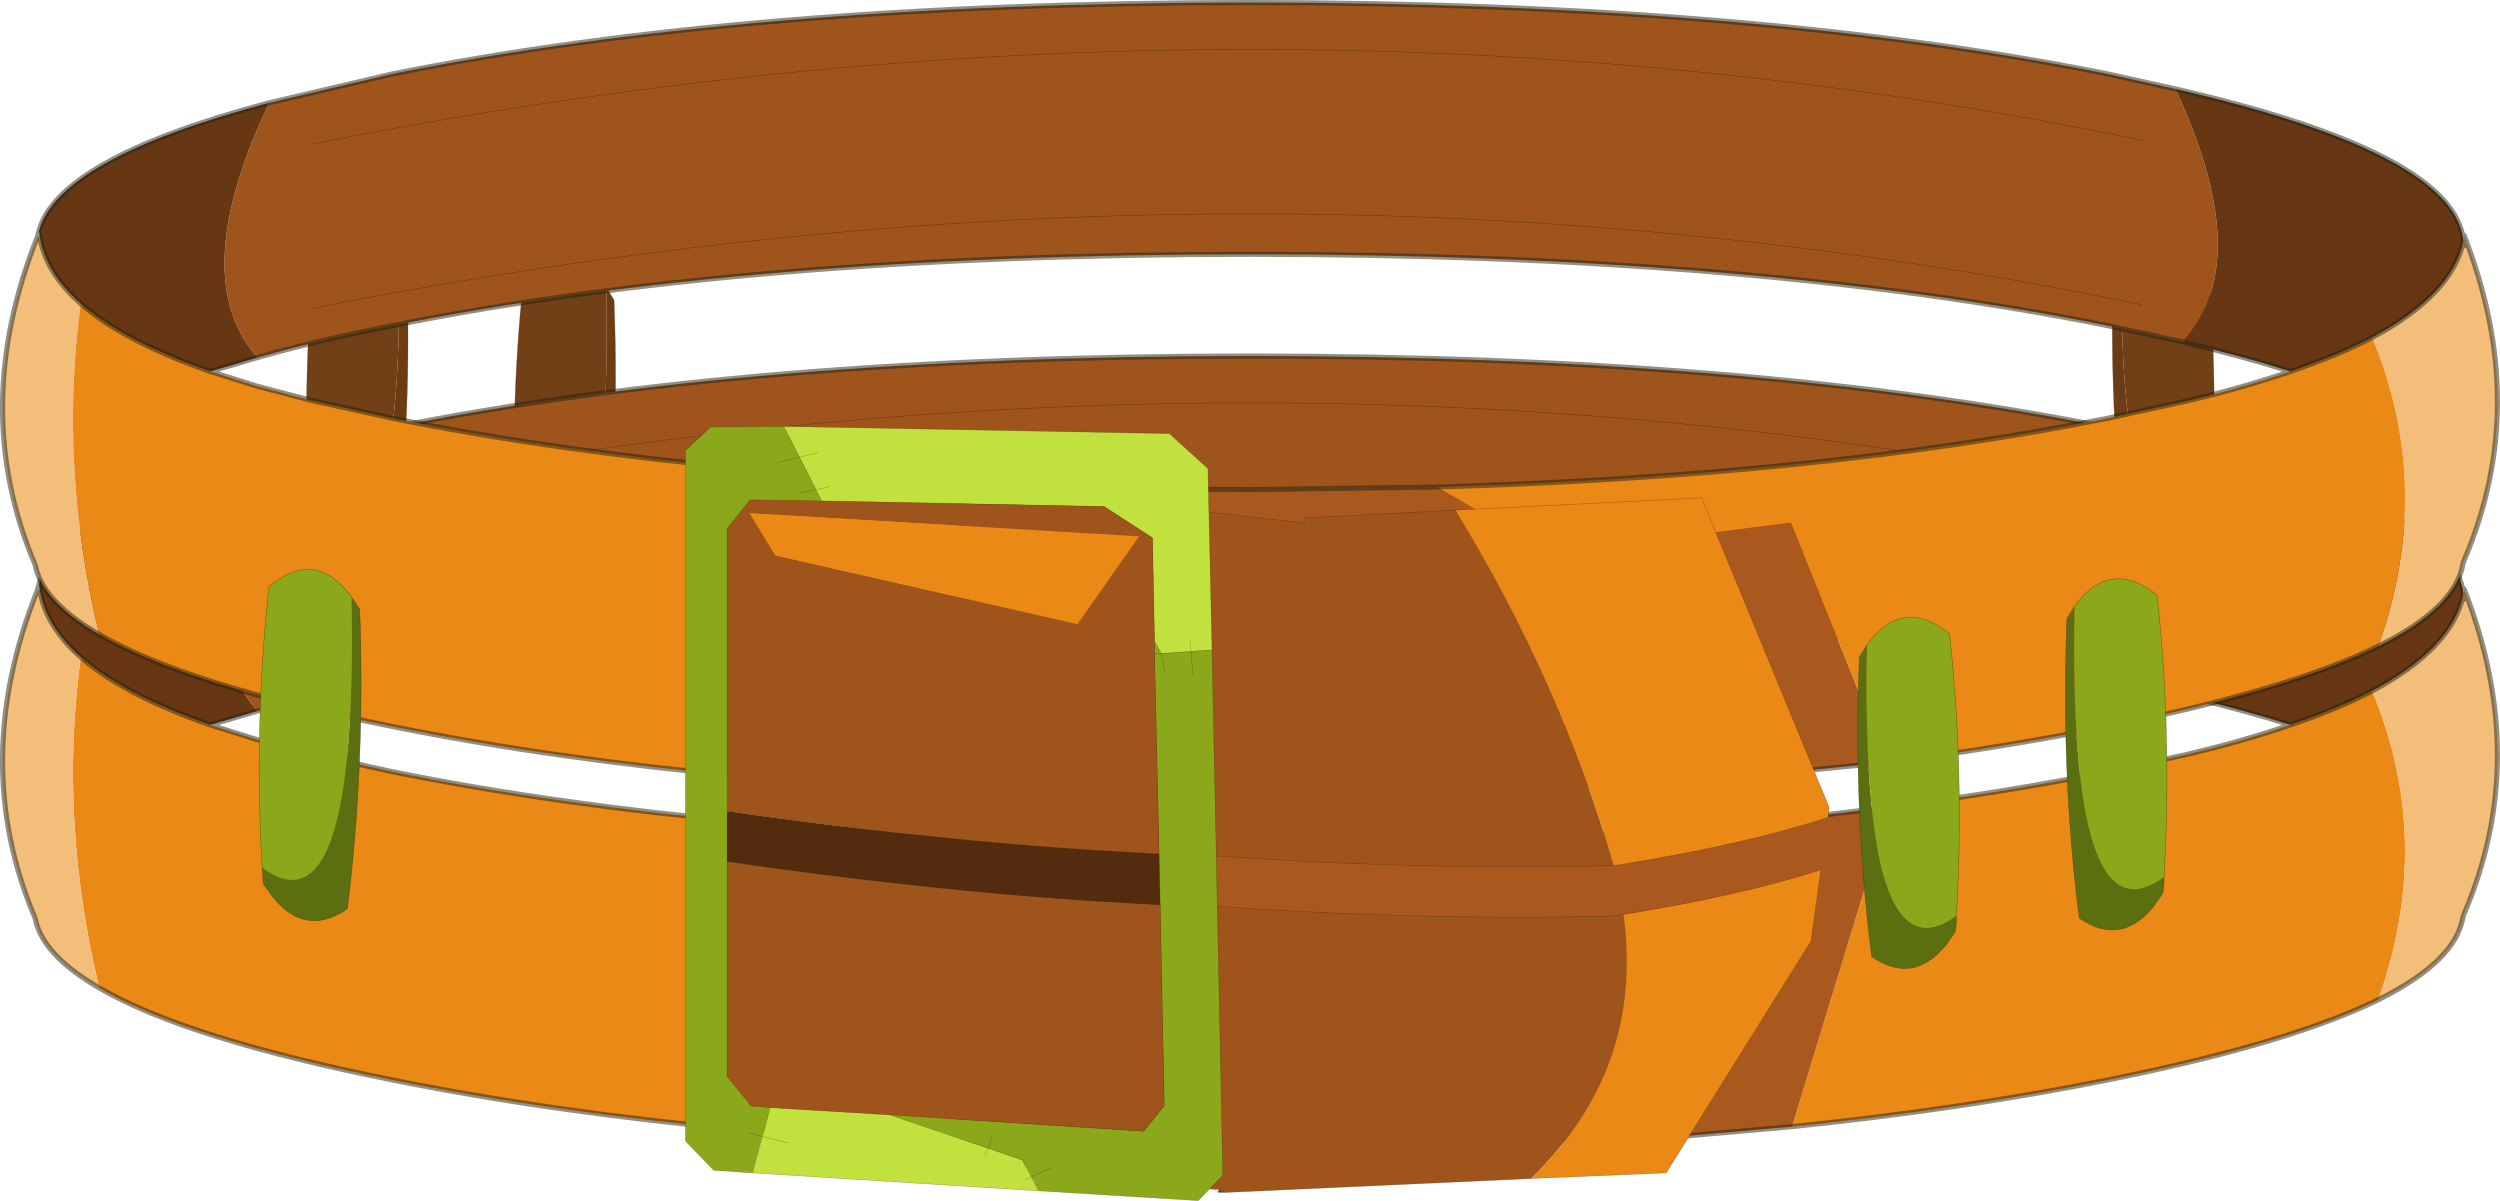 <?xml version="1.0" encoding="UTF-8"?>
<svg version="1.1" viewBox="0 0 243.31 116.88" xmlns="http://www.w3.org/2000/svg" xmlns:cc="http://creativecommons.org/ns#" xmlns:dc="http://purl.org/dc/elements/1.1/" xmlns:rdf="http://www.w3.org/1999/02/22-rdf-syntax-ns#" xmlns:xlink="http://www.w3.org/1999/xlink">
<g transform="translate(-127.09 -141)">
<use transform="translate(156.9,161.7)" width="185.7" height="38.8" xlink:href="#d"/>
<use transform="translate(127.1,141)" width="243.3" height="116.05" xlink:href="#c"/>
<use transform="rotate(-.04 300720 .067)" width="9.9" height="34.15" xlink:href="#b"/>
<use transform="translate(193.8,182.5)" width="52.3" height="75.35" xlink:href="#a"/>
</g>
<defs>
<g id="d" transform="translate(92.85,19.4)">
<path d="m-63.65-12.1-0.1-0.15q-3.45-4.55-7.95-0.9v0.2q-1.45 13.45-0.65 27.2 9.35 6.9 8.7-26.35" fill="#714016" fill-rule="evenodd"/>
<path d="m-72.35 14.25v0.6l0.1 0.95 0.9 1.3q3.2 3.95 7.25 1.15 1.8-14.05 1.2-29.15l-0.75-1.2q0.65 33.25-8.7 26.35" fill="#6c3c14" fill-rule="evenodd"/>
<path d="m-63.65-12.1-0.1-0.15q-3.45-4.55-7.95-0.9v0.2q-1.45 13.45-0.65 27.2v0.6l0.1 0.95 0.9 1.3q3.2 3.95 7.25 1.15 1.8-14.05 1.2-29.15z" fill="none" stroke="#603411" stroke-linecap="round" stroke-linejoin="round" stroke-opacity=".502" stroke-width=".05"/>
<path d="m-92.55 10.5v0.6l0.1 0.95 0.9 1.3q3.2 3.95 7.25 1.15 1.8-14.05 1.2-29.15l-0.75-1.2q0.65 33.25-8.7 26.35" fill="#6c3c14" fill-rule="evenodd"/>
<path d="m-83.85-15.85-0.1-0.15q-3.45-4.55-7.95-0.9v0.2q-1.45 13.45-0.65 27.2 9.35 6.9 8.7-26.35" fill="#714016" fill-rule="evenodd"/>
<path d="m-83.85-15.85-0.1-0.15q-3.45-4.55-7.95-0.9v0.2q-1.45 13.45-0.65 27.2v0.6l0.1 0.95 0.9 1.3q3.2 3.95 7.25 1.15 1.8-14.05 1.2-29.15z" fill="none" stroke="#603411" stroke-linecap="round" stroke-linejoin="round" stroke-opacity=".502" stroke-width=".05"/>
<path d="m92.55 9.6q0.8-13.75-0.65-27.2l-0.05-0.2q-4.45-3.65-7.9 0.9l-0.1 0.15q-0.65 33.25 8.7 26.35" fill="#714016" fill-rule="evenodd"/>
<path d="m92.55 9.6q-9.35 6.9-8.7-26.35l-0.8 1.2q-0.55 15.1 1.2 29.15 4.1 2.8 7.25-1.15l0.95-1.3 0.05-0.95 0.05-0.6" fill="#6c3c14" fill-rule="evenodd"/>
<path d="m83.85-16.75 0.1-0.15q3.45-4.55 7.9-0.9l0.05 0.2q1.45 13.45 0.65 27.2m-8.7-26.35-0.8 1.2q-0.55 15.1 1.2 29.15 4.1 2.8 7.25-1.15l0.95-1.3 0.05-0.95 0.05-0.6" fill="none" stroke="#603411" stroke-linecap="round" stroke-linejoin="round" stroke-opacity=".502" stroke-width=".05"/>
</g>
<g id="c" transform="translate(-127.1,-141)">
<path d="m339.65 208.7 0.1-0.35v0.4l-0.1-0.05m-208.75-10.7h-0.05 0.05" fill="#6c5e2b" fill-rule="evenodd"/>
<path d="m358.55 238.3q-8.65 4.25-26.3 7.8-14.2 2.85-30.75 4.55l9.5-31.1q11.2-1.45 21.25-3.45l8-1.75q5.4-1.3 9.75-2.8 4.6-1.55 7.95-3.3 6.1 14.6 0.6 30.05m-118.25 14.7q-43.5-0.55-75.05-6.9-20-4-28.5-8.95-3.95-16.35-1.8-32.2 4.15 3.65 12.6 6.6l4.45 1.4 5.3 1.4 7.95 1.75q31.75 6.4 75.55 6.9l-0.5 30" fill="#ea8915" fill-rule="evenodd"/>
<path d="m301.5 250.65-10.85 0.95-41.9 1.45-8.45-0.05 0.5-30 7.95 0.05 18.2-0.25q23.95-0.7 44.05-3.25l-9.5 31.1" fill="#aa591e" fill-rule="evenodd"/>
<path d="m366.9 198.3q6.5 16.55 0 31.65l-0.1 0.3q-0.7 4.3-8.25 8.05 5.5-15.45-0.6-30.05 7.85-4.2 8.9-9.45v0.55l0.05-1.05m-230.15 38.85q-5.1-2.95-6.1-6.2l-0.15-0.6q-6.45-15.2 0.25-31.95l0.2-0.05q0.55 3.55 4 6.6-2.15 15.85 1.8 32.2" fill="#f3bd7a" fill-rule="evenodd"/>
<path d="m338.8 184.05q26.25 6.05 27.95 14.2l0.05 0.35 0.05 0.2q-1.05 5.25-8.9 9.45-3.35 1.75-7.95 3.3-4.5-1.45-10.25-2.8v-0.4q6.8-7.75-0.95-24.3m-207.95 13.95q1.75-7.1 22.45-12.6-8.1 16.95-1.15 24.8l-4.6 1.35q-8.45-2.95-12.6-6.6-3.45-3.05-4-6.6v-0.05l-0.05-0.3h-0.05" fill="#673612" fill-rule="evenodd"/>
<path d="m153.3 185.4 11.95-2.8q34.6-6.95 83.5-6.95t83.5 6.95l6.55 1.45q7.75 16.55 0.95 24.3l-0.1 0.35-7.4-1.6q-34.6-6.95-83.5-6.95t-83.5 6.95q-7.35 1.45-13.1 3.1-6.95-7.85 1.15-24.8m182.25 19.65q-86.15-17.85-178 0.35 91.85-18.2 178-0.35m0-16q-86.15-17.85-178 0.35 91.85-18.2 178-0.35" fill="#9f541c" fill-rule="evenodd"/>
<path d="m153.3 185.4 11.95-2.8q34.6-6.95 83.5-6.95t83.5 6.95l6.55 1.45q26.25 6.05 27.95 14.2l0.05 0.35 0.1-0.3q6.5 16.55 0 31.65l-0.1 0.3q-0.7 4.3-8.25 8.05-8.65 4.25-26.3 7.8-14.2 2.85-30.75 4.55l-10.85 0.95-41.9 1.45-8.45-0.05q-43.5-0.55-75.05-6.9-20-4-28.5-8.95-5.1-2.95-6.1-6.2l-0.15-0.6q-6.45-15.2 0.25-31.95v-0.05l0.1-0.35q1.75-7.1 22.45-12.6m-1.15 24.8q5.75-1.65 13.1-3.1 34.6-6.95 83.5-6.95t83.5 6.95l7.4 1.6 0.1 0.05q5.75 1.35 10.25 2.8 4.6-1.55 7.95-3.3 7.85-4.2 8.9-9.45v0.55l0.05-1.05-0.05 0.5-0.05-0.2m-16.8 12.95q-4.35 1.5-9.75 2.8l-8 1.75q-10.05 2-21.25 3.45-20.1 2.55-44.05 3.25l-18.2 0.25-7.95-0.05q-43.8-0.5-75.55-6.9l-7.95-1.75-5.3-1.4-4.45-1.4q-8.45-2.95-12.6-6.6-3.45-3.05-4-6.6v-0.05l-0.05-0.3-0.15 0.35m16.8 13.2 4.6-1.35" fill="none" stroke="#232312" stroke-linecap="round" stroke-linejoin="round" stroke-opacity=".502" stroke-width=".5"/>
<path d="m157.55 189.4q91.85-18.2 178-0.35m-178 16.35q91.85-18.2 178-0.35" fill="none" stroke="#232312" stroke-linecap="round" stroke-linejoin="round" stroke-opacity=".502" stroke-width=".05"/>
<path d="m339.75 174.35-0.1-0.05 0.1-0.35v0.4m-208.85-10.75h-0.05 0.05" fill="#6c5e2b" fill-rule="evenodd"/>
<path d="m358.55 203.9q5.5-15.45-0.6-30.05 7.85-4.2 8.9-9.45v0.55l0.05-1.05q6.5 16.55 0 31.65l-0.1 0.3q-0.7 4.3-8.25 8.05m-227.6-39.95q0.55 3.55 4 6.6-2.15 15.85 1.8 32.2-5.1-2.95-6.1-6.2l-0.15-0.6q-6.45-15.2 0.25-31.95l0.2-0.05" fill="#f3bd7a" fill-rule="evenodd"/>
<path d="m266.95 188.4q5.9 3.3 10.4 6.55l24.05-3.1 9.35 23.35-20.1 2-41.9 1.45-8.45-0.05 0.5-30 7.95 0.05 18.2-0.25" fill="#aa591e" fill-rule="evenodd"/>
<path d="m266.95 188.4q37.35-1.1 65.3-6.7l8-1.75q5.4-1.3 9.75-2.8 4.6-1.55 7.95-3.3 6.1 14.6 0.6 30.05-8.65 4.25-26.3 7.8-10.15 2.05-21.5 3.5l-9.35-23.35-24.05 3.1q-4.5-3.25-10.4-6.55m-119.4-11.25 4.45 1.4 5.3 1.4 7.95 1.75q31.75 6.4 75.55 6.9l-0.5 30q-43.5-0.55-75.05-6.9-20-4-28.5-8.95-3.95-16.35-1.8-32.2 4.15 3.65 12.6 6.6" fill="#ea8915" fill-rule="evenodd"/>
<path d="m339.65 174.3-7.4-1.6q-34.6-6.95-83.5-6.95t-83.5 6.95q-7.35 1.45-13.1 3.1-6.95-7.85 1.15-24.8l11.95-2.8q34.6-6.95 83.5-6.95t83.5 6.95l6.55 1.45q7.75 16.55 0.95 24.3l-0.1 0.35m-4.1-19.65q-86.15-17.85-178 0.35 91.85-18.2 178-0.35m0 16q-86.15-17.85-178 0.35 91.85-18.2 178-0.35" fill="#9f541c" fill-rule="evenodd"/>
<path d="m357.95 173.85q-3.35 1.75-7.95 3.3-4.5-1.45-10.25-2.8v-0.4q6.8-7.75-0.95-24.3 26.25 6.05 27.95 14.2l0.05 0.35 0.05 0.2q-1.05 5.25-8.9 9.45m-205.8 1.95-4.6 1.35q-8.45-2.95-12.6-6.6-3.45-3.05-4-6.6v-0.05l-0.05-0.3h-0.05q1.75-7.1 22.45-12.6-8.1 16.95-1.15 24.8" fill="#673612" fill-rule="evenodd"/>
<path d="m350 177.15q-4.35 1.5-9.75 2.8l-8 1.75q-27.95 5.6-65.3 6.7m43.8 26.8q11.35-1.45 21.5-3.5 17.65-3.55 26.3-7.8m-0.6-30.05q-3.35 1.75-7.95 3.3-4.5-1.45-10.25-2.8l-0.1-0.05-7.4-1.6q-34.6-6.95-83.5-6.95t-83.5 6.95q-7.35 1.45-13.1 3.1l-4.6 1.35 4.45 1.4 5.3 1.4 7.95 1.75q31.75 6.4 75.55 6.9l7.95 0.05 18.2-0.25m71.85-38.75q26.25 6.05 27.95 14.2l0.05 0.35 0.1-0.3q6.5 16.55 0 31.65l-0.1 0.3q-0.7 4.3-8.25 8.05m8.3-39.5-0.05-0.2m0.05 0.2v0.55l0.05-1.05-0.05 0.5q-1.05 5.25-8.9 9.45m-204.65-22.85 11.95-2.8q34.6-6.95 83.5-6.95t83.5 6.95l6.55 1.45m-207.95 13.95q1.75-7.1 22.45-12.6m-22.4 12.6 0.05 0.3v0.05q0.55 3.55 4 6.6 4.15 3.65 12.6 6.6m-16.65-13.55-0.15 0.35v0.05q-6.7 16.75-0.25 31.95l0.15 0.6q1 3.25 6.1 6.2m-6-38.8 0.1-0.35m179.9 51.6-20.1 2-41.9 1.45-8.45-0.05q-43.5-0.55-75.05-6.9-20-4-28.5-8.95" fill="none" stroke="#232312" stroke-linecap="round" stroke-linejoin="round" stroke-opacity=".502" stroke-width=".5"/>
<path d="m157.55 171q91.85-18.2 178-0.35m-178-15.65q91.85-18.2 178-0.35" fill="none" stroke="#232312" stroke-linecap="round" stroke-linejoin="round" stroke-opacity=".502" stroke-width=".05"/>
<path d="m310.75 215.2 0.2 0.55" fill="none" stroke="#000" stroke-linecap="round" stroke-linejoin="round" stroke-opacity=".302" stroke-width=".05"/>
<path d="m317.5 230.1v0.6l-0.1 0.95-0.9 1.3q-3.2 3.95-7.25 1.15-1.8-14.05-1.2-29.15l0.75-1.2q-0.65 33.25 8.7 26.35" fill="#5b6f11" fill-rule="evenodd"/>
<path d="m308.8 203.75 0.1-0.15q3.45-4.55 7.95-0.9v0.2q1.45 13.45 0.65 27.2-9.35 6.9-8.7-26.35" fill="#8ba81a" fill-rule="evenodd"/>
<path d="m308.8 203.75 0.1-0.15q3.45-4.55 7.95-0.9v0.2q1.45 13.45 0.65 27.2v0.6l-0.1 0.95-0.9 1.3q-3.2 3.95-7.25 1.15-1.8-14.05-1.2-29.15z" fill="none" stroke="#232312" stroke-linecap="round" stroke-linejoin="round" stroke-opacity=".502" stroke-width=".05"/>
<path d="m329 200 0.1-0.15q3.45-4.55 7.95-0.9v0.2q1.45 13.45 0.65 27.2-9.35 6.9-8.7-26.35" fill="#8ba81a" fill-rule="evenodd"/>
<path d="m337.7 226.35v0.6l-0.1 0.95-0.9 1.3q-3.2 3.95-7.25 1.15-1.8-14.05-1.2-29.15l0.75-1.2q-0.65 33.25 8.7 26.35" fill="#5b6f11" fill-rule="evenodd"/>
<path d="m329 200 0.1-0.15q3.45-4.55 7.95-0.9v0.2q1.45 13.45 0.65 27.2v0.6l-0.1 0.95-0.9 1.3q-3.2 3.95-7.25 1.15-1.8-14.05-1.2-29.15z" fill="none" stroke="#232312" stroke-linecap="round" stroke-linejoin="round" stroke-opacity=".502" stroke-width=".05"/>
<path d="m152.6 225.45q-0.8-13.75 0.65-27.2l0.05-0.2q4.45-3.65 7.9 0.9l0.1 0.15q0.65 33.25-8.7 26.35" fill="#8ba81a" fill-rule="evenodd"/>
<path d="m152.6 225.45q9.35 6.9 8.7-26.35l0.8 1.2q0.55 15.1-1.2 29.15-4.1 2.8-7.25-1.15l-0.95-1.3-0.05-0.95-0.05-0.6" fill="#5b6f11" fill-rule="evenodd"/>
<path d="m161.3 199.1-0.1-0.15q-3.45-4.55-7.9-0.9l-0.05 0.2q-1.45 13.45-0.65 27.2m8.7-26.35 0.8 1.2q0.55 15.1-1.2 29.15-4.1 2.8-7.25-1.15l-0.95-1.3-0.05-0.95-0.05-0.6" fill="none" stroke="#232312" stroke-linecap="round" stroke-linejoin="round" stroke-opacity=".502" stroke-width=".05"/>
<path d="m246.5 257.05h-0.85l0.05-0.3 0.8 0.3" fill="#584943" fill-rule="evenodd"/>
<path d="m220.25 188.05 33.75 3.85 0.1-0.5 14.65-0.75q10.3 16.9 15.4 34.6-30.2 0.75-63.9-3.4v-33.8m55.85 67.65-29.6 1.35-0.8-0.3h-0.45l-19.65-2.3-5.35-0.85v-26.85q33.7 4.15 63.9 3.4l0.95-0.15q2.05 15-9 25.7" fill="#9f541c" fill-rule="evenodd"/>
<path d="m268.75 190.65 23.95-1.2 12.4 30.1-0.1 1q-8.25 2.7-20.85 4.7-5.1-17.7-15.4-34.6m16.35 39.35q11.45-1.85 19.2-4.35l-0.95 6.95-14.1 22.55-13.15 0.55q11.05-10.7 9-25.7" fill="#ea8915" fill-rule="evenodd"/>
<path d="m220.25 188.05 33.75 3.85 0.1-0.5 14.65-0.75 23.95-1.2 12.4 30.1-0.1 1q-8.25 2.7-20.85 4.7-30.2 0.75-63.9-3.4h-1.8m66.65 8.15q11.45-1.85 19.2-4.35l-0.95 6.95-14.1 22.55-13.15 0.55-29.6 1.35h-0.85l-0.4-0.3-19.65-2.3-5.35-0.85m0-26.85q33.7 4.15 63.9 3.4l0.95-0.15m-39.45 27.05 0.05-0.3h-0.45m0.45 0 0.8 0.3" fill="none" stroke="#000" stroke-linecap="round" stroke-linejoin="round" stroke-opacity=".302" stroke-width=".05"/>
</g>
<g id="b" transform="translate(4.95,17.05)">
<path d="m-4.05-14.4 0.1-0.15q3.45-4.55 7.95-0.9v0.2q1.45 13.45 0.65 27.2-9.35 6.9-8.7-26.35" fill="#a76122" fill-rule="evenodd"/>
<path d="m4.65 11.95v0.6l-0.1 0.95-0.9 1.3q-3.2 3.95-7.25 1.15-1.8-14.05-1.2-29.15l0.75-1.2q-0.65 33.25 8.7 26.35" fill="#9d591e" fill-rule="evenodd"/>
<path d="m-4.05-14.4 0.1-0.15q3.45-4.55 7.95-0.9v0.2q1.45 13.45 0.65 27.2v0.6l-0.1 0.95-0.9 1.3q-3.2 3.95-7.25 1.15-1.8-14.05-1.2-29.15z" fill="none" stroke="#854919" stroke-linecap="round" stroke-linejoin="round" stroke-opacity=".502" stroke-width=".05"/>
</g>
<g id="a" transform="translate(-193.8,-182.5)">
<path d="m240.1 204.6-0.65 0.05v-1.25l0.65 1.2" fill="#8ba81a" fill-rule="evenodd"/>
<path d="m207.05 189.75-6.95-0.1-2.25 2.8v53.3l2.35 2.9 1.85 0.15-0.75 2.8-0.95 3.55-3.8-0.25-2.75-2.85v-67.2l2.45-2.3 7.1-0.05 1.55 3 1.6 3.15 0.55 1.1m32.85 34.35-0.45-19.45 0.65-0.05 2.9-0.2 2.05-0.15 1.05 51.15-2.4 2.45-15.55-0.95-0.7-1.35-0.85-1.65-3.35-1.15-9.6-3.25 24.75 1.6 2-2.5-0.4-19.55-0.1-4.95m-35.1-35.1 1.7-0.35-1.7 0.35m-4.75 62.3 1.25 0.3-1.25-0.3m4.85-65.8-2.1 0.5 2.1-0.5m38.3 21.15-0.2-2.25 0.2 2.25m-19.5 44.85-0.45 1.25 0.45-1.25m16.8-45.1-0.4-1.8 0.4 1.8m-11.1 48.25-1.95 0.9 1.95-0.9" fill="#8ba81a" fill-rule="evenodd"/>
<path d="m239.45 203.4-0.2-10.05-4.7-3.05-27.5-0.55-0.55-1.1-1.6-3.15-1.55-3 37.55 0.7 3.75 3.4 0.4 17.65-2.05 0.15-2.9 0.2-0.65-1.2m-39.1 51.75 0.95-3.55 0.75-2.8 11.6 0.7 9.6 3.25-0.3 0.75 0.3-0.75 3.35 1.15 0.85 1.65q-0.25 0.15-0.55 0.25 0.3-0.1 0.55-0.25l0.7 1.35-27.8-1.75m6.35-70.1-1.8 0.45 1.8-0.45m1.15 3.3-1.35 0.3 1.35-0.3m35.05 15 0.1 1.05-0.1-1.05m-39.1 48.9-2.5-0.65 2.5 0.65" fill="#c0e13e" fill-rule="evenodd"/>
<path d="m197.85 219.95v-27.5l2.25-2.8 6.95 0.1 27.5 0.55 4.7 3.05 0.2 10.05v1.25l0.45 19.45q-20.35-1-42.05-4.15m40.1-26.75-37.9-2.25 2.5 4.1 29.4 6.7 6-8.55m2.05 35.85 0.4 19.55-2 2.5-24.75-1.6-11.6-0.7-1.85-0.15-2.35-2.9v-20.9q21.75 3.2 42.15 4.2" fill="#9f541c" fill-rule="evenodd"/>
<path d="m197.85 219.95q21.7 3.15 42.05 4.15l0.1 4.95q-20.4-1-42.15-4.2v-4.9" fill="#532c0f" fill-rule="evenodd"/>
<path d="m237.95 193.2-6 8.55-29.4-6.7-2.5-4.1 37.9 2.25" fill="#ea8915" fill-rule="evenodd"/>
<path d="m207.05 189.75-6.95-0.1-2.25 2.8v27.5q21.7 3.15 42.05 4.15l-0.45-19.45v-1.25l-0.2-10.05-4.7-3.05-27.5-0.55-0.55-1.1-1.7 0.35m-1.45-6.5-7.1 0.05-2.45 2.3v67.2l2.75 2.85 3.8 0.25 0.95-3.55-1.25-0.3m4.85-65.8 1.8-0.45m-3.35-2.55 1.55 3 1.6 3.15 1.35-0.3m-5.05-2.35 2.1-0.5m-1.55-3 37.55 0.7 3.75 3.4 0.4 17.65 1.05 51.15-2.4 2.45-15.55-0.95-27.8-1.75m42.65-50.75 2.05-0.15m-2.05 0.15 0.2 2.25m-3.3 17.45 0.1 4.95 0.4 19.55-2 2.5-24.75-1.6 9.6 3.25 0.45-1.25m15.75-48.1 0.65 1.2 2.9-0.2-0.1-1.05m-2.8 1.25 0.4 1.8m-1.05-1.75 0.65-0.05m-42.25 20.25v-4.9m4.2 28.85-1.85-0.15-2.35-2.9v-20.9q21.75 3.2 42.15 4.2m-37.95 19.75-0.75 2.8 2.5 0.65m19.15 1.25 0.3-0.75 3.35 1.15 0.85 1.65 1.95-0.9m-2.5 1.15q0.3-0.1 0.55-0.25l0.7 1.35m-14.5-7.4-11.6-0.7" fill="none" stroke="#000" stroke-linecap="round" stroke-linejoin="round" stroke-opacity=".302" stroke-width=".05"/>
</g>
</defs>
</svg>

